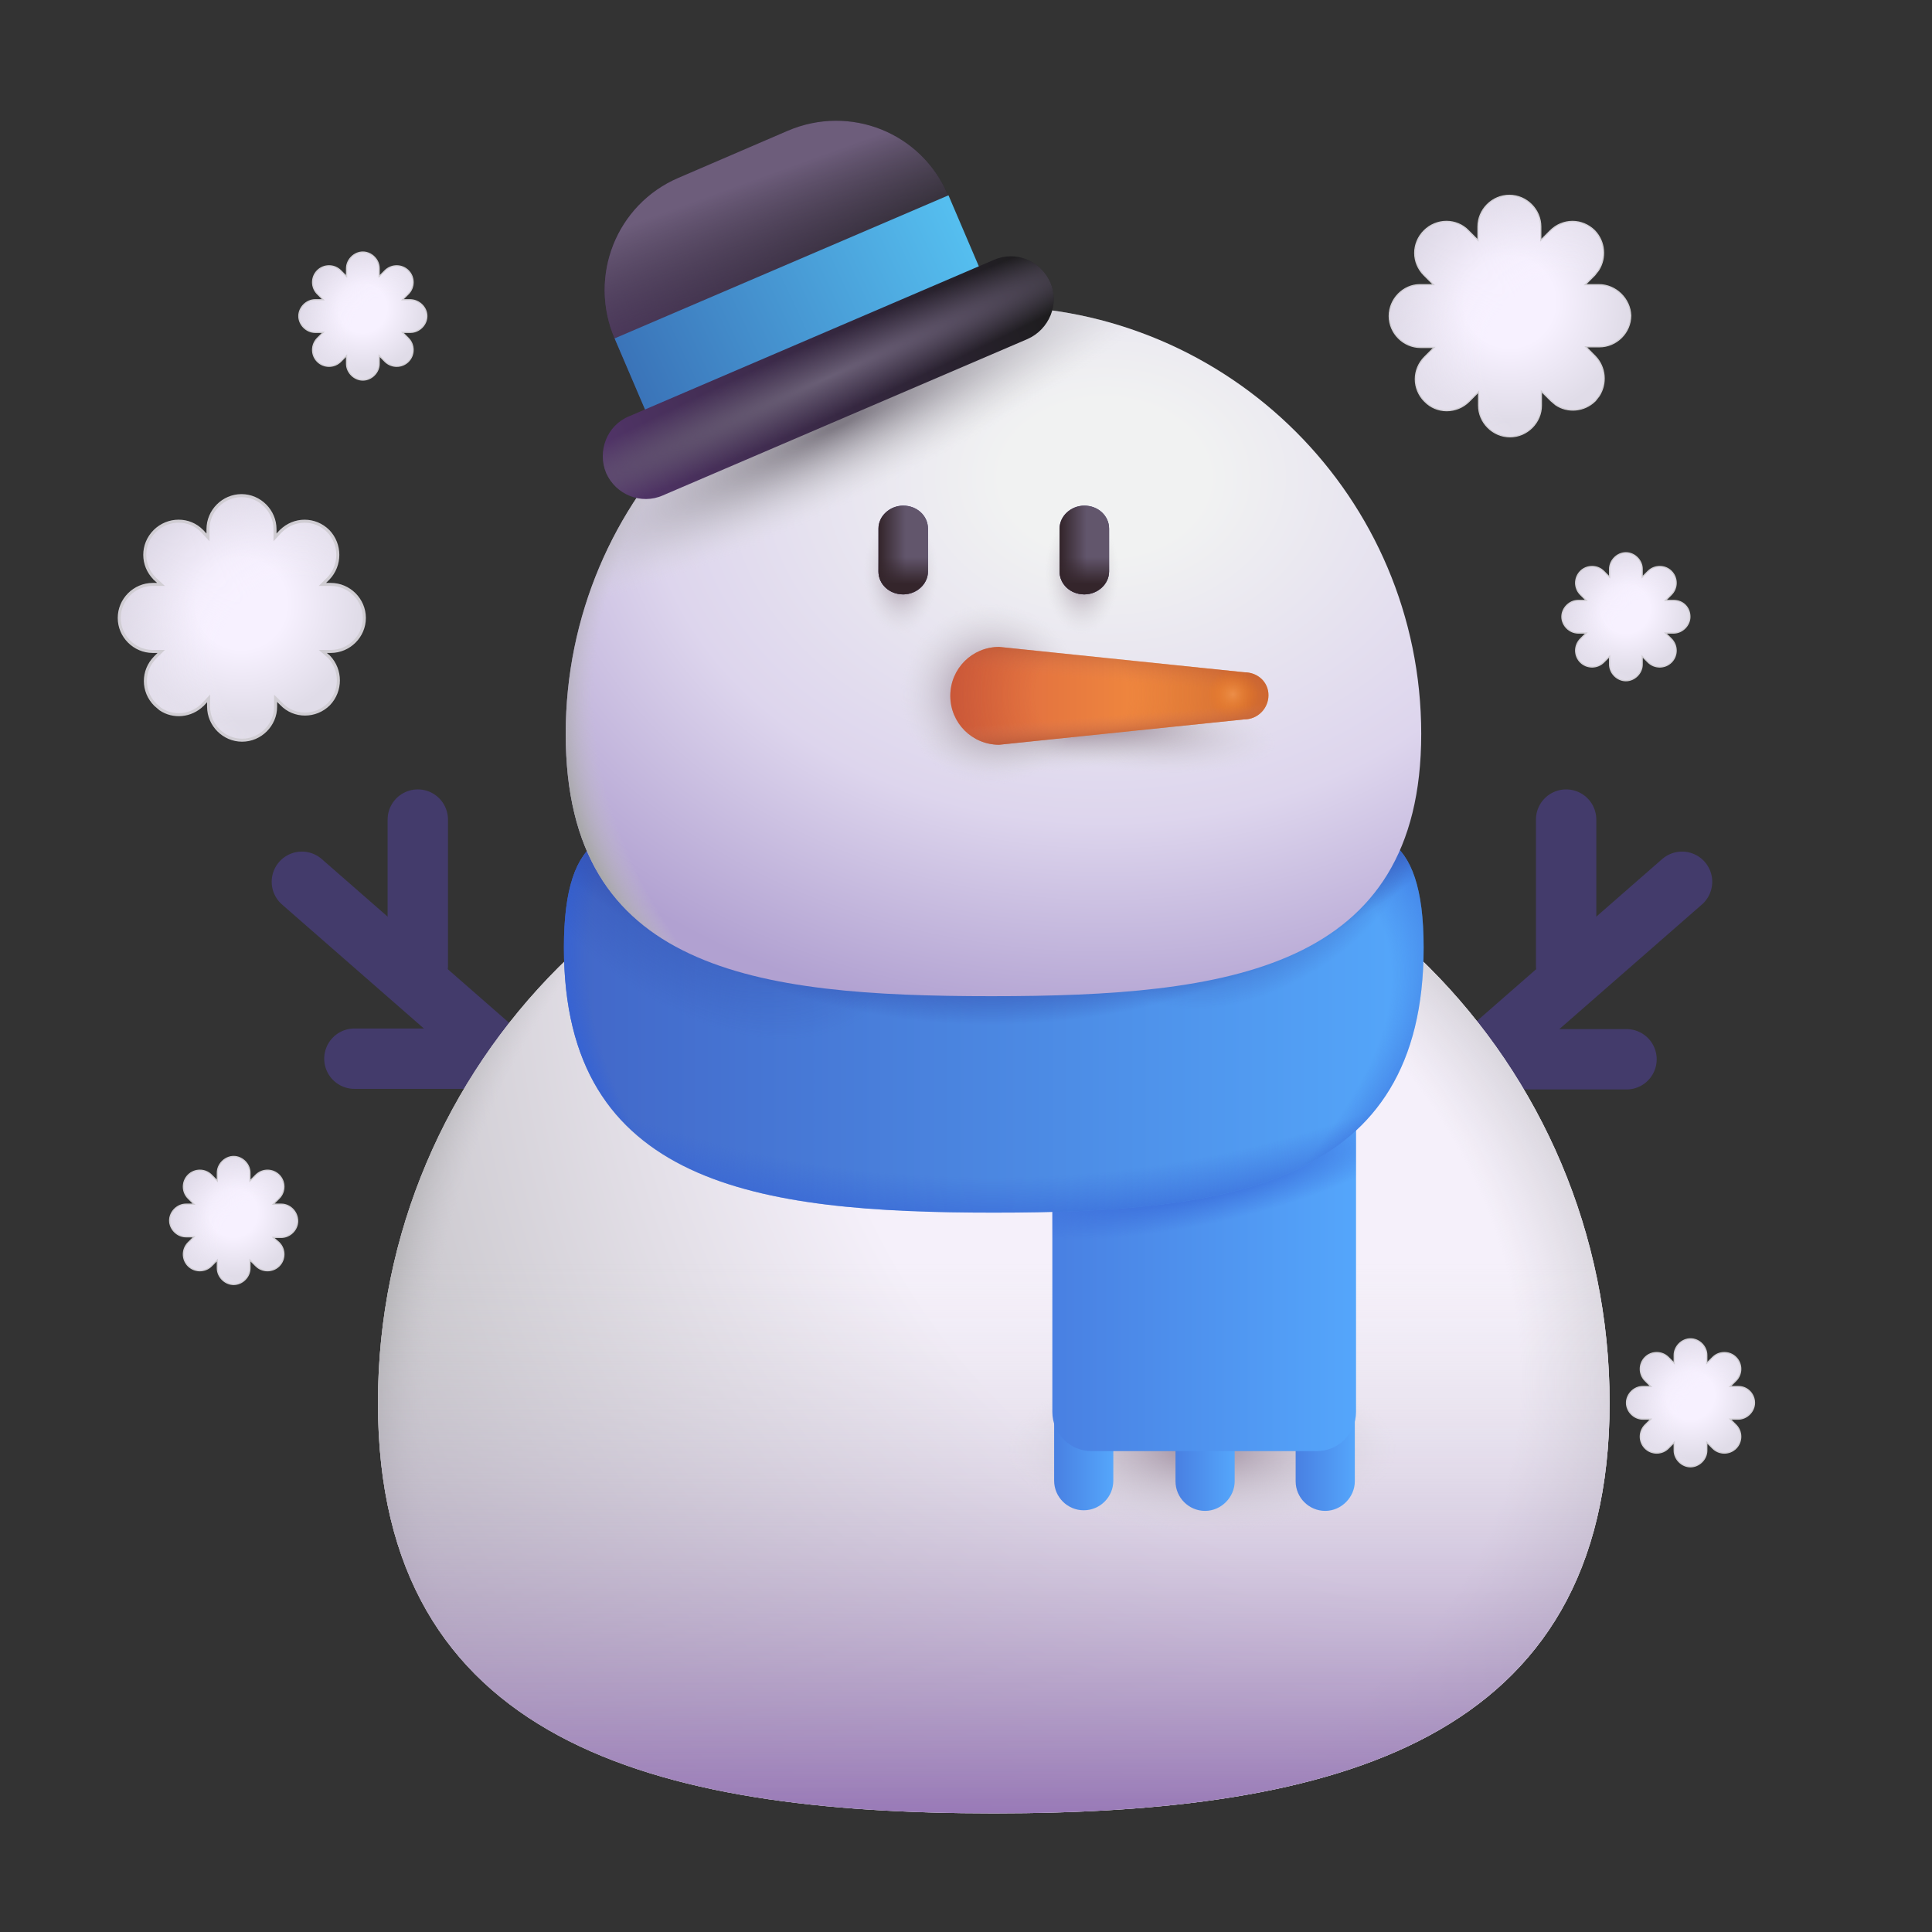 <svg xmlns="http://www.w3.org/2000/svg" width="32" height="32" viewBox="0 0 32 32" fill="none">
<rect x="0" y="0" width="32" height="32" fill="#333333" stroke="none"/>
<path d="M25 3.235C25.285 3.235 25.52 3.471 25.52 3.755V3.979L25.537 3.962L25.677 3.822C25.883 3.616 26.207 3.616 26.413 3.822C26.585 4.002 26.606 4.273 26.477 4.476L26.413 4.558L26.273 4.698L26.256 4.715H26.48C26.765 4.715 27 4.95 27.01 5.225C27.01 5.509 26.775 5.744 26.49 5.744H26.266L26.423 5.902C26.595 6.082 26.616 6.353 26.487 6.556L26.423 6.638C26.242 6.818 25.965 6.84 25.767 6.705L25.688 6.638L25.53 6.481V6.715C25.53 6.999 25.294 7.235 25.01 7.235C24.726 7.234 24.49 6.999 24.49 6.715V6.49L24.333 6.648C24.127 6.854 23.794 6.853 23.598 6.648H23.597C23.391 6.442 23.391 6.118 23.597 5.912L23.754 5.755H23.53C23.246 5.755 23.01 5.519 23.01 5.235C23.01 4.95 23.245 4.715 23.52 4.715H23.744L23.727 4.698L23.587 4.558C23.381 4.352 23.381 4.028 23.587 3.822C23.793 3.615 24.127 3.616 24.323 3.822L24.463 3.962L24.48 3.979V3.755C24.48 3.471 24.715 3.235 25 3.235Z" fill="url(#paint0_radial_18_15559)"/>
<path d="M25 3.235C25.285 3.235 25.52 3.471 25.52 3.755V3.979L25.537 3.962L25.677 3.822C25.883 3.616 26.207 3.616 26.413 3.822C26.585 4.002 26.606 4.273 26.477 4.476L26.413 4.558L26.273 4.698L26.256 4.715H26.48C26.765 4.715 27 4.95 27.01 5.225C27.01 5.509 26.775 5.744 26.49 5.744H26.266L26.423 5.902C26.595 6.082 26.616 6.353 26.487 6.556L26.423 6.638C26.242 6.818 25.965 6.84 25.767 6.705L25.688 6.638L25.53 6.481V6.715C25.53 6.999 25.294 7.235 25.01 7.235C24.726 7.234 24.49 6.999 24.49 6.715V6.49L24.333 6.648C24.127 6.854 23.794 6.853 23.598 6.648H23.597C23.391 6.442 23.391 6.118 23.597 5.912L23.754 5.755H23.53C23.246 5.755 23.01 5.519 23.01 5.235C23.01 4.95 23.245 4.715 23.52 4.715H23.744L23.727 4.698L23.587 4.558C23.381 4.352 23.381 4.028 23.587 3.822C23.793 3.615 24.127 3.616 24.323 3.822L24.463 3.962L24.48 3.979V3.755C24.48 3.471 24.715 3.235 25 3.235Z" fill="url(#paint1_radial_18_15559)"/>
<path d="M25 3.235C25.285 3.235 25.52 3.471 25.52 3.755V3.979L25.537 3.962L25.677 3.822C25.883 3.616 26.207 3.616 26.413 3.822C26.585 4.002 26.606 4.273 26.477 4.476L26.413 4.558L26.273 4.698L26.256 4.715H26.48C26.765 4.715 27 4.95 27.01 5.225C27.01 5.509 26.775 5.744 26.49 5.744H26.266L26.423 5.902C26.595 6.082 26.616 6.353 26.487 6.556L26.423 6.638C26.242 6.818 25.965 6.84 25.767 6.705L25.688 6.638L25.53 6.481V6.715C25.53 6.999 25.294 7.235 25.01 7.235C24.726 7.234 24.49 6.999 24.49 6.715V6.49L24.333 6.648C24.127 6.854 23.794 6.853 23.598 6.648H23.597C23.391 6.442 23.391 6.118 23.597 5.912L23.754 5.755H23.53C23.246 5.755 23.01 5.519 23.01 5.235C23.01 4.95 23.245 4.715 23.52 4.715H23.744L23.727 4.698L23.587 4.558C23.381 4.352 23.381 4.028 23.587 3.822C23.793 3.615 24.127 3.616 24.323 3.822L24.463 3.962L24.48 3.979V3.755C24.48 3.471 24.715 3.235 25 3.235Z" fill="url(#paint2_radial_18_15559)"/>
<path d="M25 3.235C25.285 3.235 25.52 3.471 25.52 3.755V3.979L25.537 3.962L25.677 3.822C25.883 3.616 26.207 3.616 26.413 3.822C26.585 4.002 26.606 4.273 26.477 4.476L26.413 4.558L26.273 4.698L26.256 4.715H26.48C26.765 4.715 27 4.95 27.01 5.225C27.01 5.509 26.775 5.744 26.49 5.744H26.266L26.423 5.902C26.595 6.082 26.616 6.353 26.487 6.556L26.423 6.638C26.242 6.818 25.965 6.84 25.767 6.705L25.688 6.638L25.53 6.481V6.715C25.53 6.999 25.294 7.235 25.01 7.235C24.726 7.234 24.49 6.999 24.49 6.715V6.49L24.333 6.648C24.127 6.854 23.794 6.853 23.598 6.648H23.597C23.391 6.442 23.391 6.118 23.597 5.912L23.754 5.755H23.53C23.246 5.755 23.01 5.519 23.01 5.235C23.01 4.95 23.245 4.715 23.52 4.715H23.744L23.727 4.698L23.587 4.558C23.381 4.352 23.381 4.028 23.587 3.822C23.793 3.615 24.127 3.616 24.323 3.822L24.463 3.962L24.48 3.979V3.755C24.48 3.471 24.715 3.235 25 3.235Z" stroke="#D0CDD3" stroke-width="0.02"/>
<path d="M4 8.209C4.304 8.209 4.555 8.461 4.555 8.765V8.901L4.651 8.797H4.652C4.872 8.578 5.218 8.578 5.438 8.797H5.438C5.648 9.017 5.648 9.363 5.438 9.583H5.438L5.34 9.68H5.48C5.784 9.68 6.035 9.931 6.035 10.235C6.035 10.539 5.784 10.789 5.48 10.79H5.347L5.446 10.876L5.448 10.877C5.657 11.097 5.657 11.442 5.448 11.662L5.447 11.663C5.228 11.882 4.872 11.882 4.662 11.662L4.565 11.566V11.705C4.565 12.008 4.314 12.26 4.01 12.26C3.706 12.26 3.455 12.008 3.455 11.705V11.568L3.358 11.672H3.357C3.165 11.864 2.869 11.889 2.657 11.745L2.572 11.672C2.353 11.453 2.353 11.107 2.572 10.887L2.67 10.79H2.53C2.226 10.79 1.975 10.539 1.975 10.235C1.975 9.931 2.226 9.68 2.53 9.68H2.667L2.562 9.584V9.583C2.343 9.363 2.343 9.017 2.562 8.797C2.782 8.578 3.138 8.577 3.348 8.797H3.349L3.445 8.901V8.765C3.445 8.461 3.696 8.209 4 8.209Z" fill="url(#paint3_radial_18_15559)"/>
<path d="M4 8.209C4.304 8.209 4.555 8.461 4.555 8.765V8.901L4.651 8.797H4.652C4.872 8.578 5.218 8.578 5.438 8.797H5.438C5.648 9.017 5.648 9.363 5.438 9.583H5.438L5.34 9.68H5.48C5.784 9.68 6.035 9.931 6.035 10.235C6.035 10.539 5.784 10.789 5.48 10.79H5.347L5.446 10.876L5.448 10.877C5.657 11.097 5.657 11.442 5.448 11.662L5.447 11.663C5.228 11.882 4.872 11.882 4.662 11.662L4.565 11.566V11.705C4.565 12.008 4.314 12.26 4.01 12.26C3.706 12.26 3.455 12.008 3.455 11.705V11.568L3.358 11.672H3.357C3.165 11.864 2.869 11.889 2.657 11.745L2.572 11.672C2.353 11.453 2.353 11.107 2.572 10.887L2.67 10.79H2.53C2.226 10.79 1.975 10.539 1.975 10.235C1.975 9.931 2.226 9.68 2.53 9.68H2.667L2.562 9.584V9.583C2.343 9.363 2.343 9.017 2.562 8.797C2.782 8.578 3.138 8.577 3.348 8.797H3.349L3.445 8.901V8.765C3.445 8.461 3.696 8.209 4 8.209Z" fill="url(#paint4_radial_18_15559)"/>
<path d="M4 8.209C4.304 8.209 4.555 8.461 4.555 8.765V8.901L4.651 8.797H4.652C4.872 8.578 5.218 8.578 5.438 8.797H5.438C5.648 9.017 5.648 9.363 5.438 9.583H5.438L5.34 9.68H5.48C5.784 9.68 6.035 9.931 6.035 10.235C6.035 10.539 5.784 10.789 5.48 10.79H5.347L5.446 10.876L5.448 10.877C5.657 11.097 5.657 11.442 5.448 11.662L5.447 11.663C5.228 11.882 4.872 11.882 4.662 11.662L4.565 11.566V11.705C4.565 12.008 4.314 12.26 4.01 12.26C3.706 12.26 3.455 12.008 3.455 11.705V11.568L3.358 11.672H3.357C3.165 11.864 2.869 11.889 2.657 11.745L2.572 11.672C2.353 11.453 2.353 11.107 2.572 10.887L2.67 10.79H2.53C2.226 10.79 1.975 10.539 1.975 10.235C1.975 9.931 2.226 9.68 2.53 9.68H2.667L2.562 9.584V9.583C2.343 9.363 2.343 9.017 2.562 8.797C2.782 8.578 3.138 8.577 3.348 8.797H3.349L3.445 8.901V8.765C3.445 8.461 3.696 8.209 4 8.209Z" stroke="#D0CDD3" stroke-width="0.05"/>
<path d="M26.93 9.155C27.075 9.155 27.2 9.281 27.2 9.425V9.559L27.217 9.542L27.297 9.462C27.404 9.356 27.577 9.356 27.683 9.462C27.789 9.569 27.789 9.742 27.683 9.848L27.603 9.928L27.585 9.945H27.72C27.875 9.945 27.99 10.061 27.99 10.215C27.99 10.36 27.864 10.485 27.72 10.485H27.585L27.683 10.582C27.789 10.689 27.789 10.862 27.683 10.968C27.577 11.074 27.404 11.074 27.297 10.968L27.2 10.871V11.005C27.2 11.15 27.074 11.275 26.93 11.275C26.786 11.275 26.66 11.15 26.66 11.005V10.871L26.643 10.888L26.563 10.968C26.457 11.074 26.283 11.074 26.177 10.968C26.071 10.862 26.071 10.689 26.177 10.582L26.257 10.502L26.274 10.485H26.14C25.996 10.485 25.87 10.36 25.87 10.215C25.87 10.071 25.996 9.945 26.14 9.945H26.274L26.177 9.848C26.071 9.742 26.071 9.569 26.177 9.462C26.283 9.356 26.457 9.356 26.563 9.462L26.66 9.559V9.425C26.66 9.281 26.786 9.155 26.93 9.155Z" fill="url(#paint5_radial_18_15559)"/>
<path d="M26.93 9.155C27.075 9.155 27.2 9.281 27.2 9.425V9.559L27.217 9.542L27.297 9.462C27.404 9.356 27.577 9.356 27.683 9.462C27.789 9.569 27.789 9.742 27.683 9.848L27.603 9.928L27.585 9.945H27.72C27.875 9.945 27.99 10.061 27.99 10.215C27.99 10.36 27.864 10.485 27.72 10.485H27.585L27.683 10.582C27.789 10.689 27.789 10.862 27.683 10.968C27.577 11.074 27.404 11.074 27.297 10.968L27.2 10.871V11.005C27.2 11.15 27.074 11.275 26.93 11.275C26.786 11.275 26.66 11.15 26.66 11.005V10.871L26.643 10.888L26.563 10.968C26.457 11.074 26.283 11.074 26.177 10.968C26.071 10.862 26.071 10.689 26.177 10.582L26.257 10.502L26.274 10.485H26.14C25.996 10.485 25.87 10.36 25.87 10.215C25.87 10.071 25.996 9.945 26.14 9.945H26.274L26.177 9.848C26.071 9.742 26.071 9.569 26.177 9.462C26.283 9.356 26.457 9.356 26.563 9.462L26.66 9.559V9.425C26.66 9.281 26.786 9.155 26.93 9.155Z" fill="url(#paint6_radial_18_15559)"/>
<path d="M26.93 9.155C27.075 9.155 27.2 9.281 27.2 9.425V9.559L27.217 9.542L27.297 9.462C27.404 9.356 27.577 9.356 27.683 9.462C27.789 9.569 27.789 9.742 27.683 9.848L27.603 9.928L27.585 9.945H27.72C27.875 9.945 27.99 10.061 27.99 10.215C27.99 10.36 27.864 10.485 27.72 10.485H27.585L27.683 10.582C27.789 10.689 27.789 10.862 27.683 10.968C27.577 11.074 27.404 11.074 27.297 10.968L27.2 10.871V11.005C27.2 11.15 27.074 11.275 26.93 11.275C26.786 11.275 26.66 11.15 26.66 11.005V10.871L26.643 10.888L26.563 10.968C26.457 11.074 26.283 11.074 26.177 10.968C26.071 10.862 26.071 10.689 26.177 10.582L26.257 10.502L26.274 10.485H26.14C25.996 10.485 25.87 10.36 25.87 10.215C25.87 10.071 25.996 9.945 26.14 9.945H26.274L26.177 9.848C26.071 9.742 26.071 9.569 26.177 9.462C26.283 9.356 26.457 9.356 26.563 9.462L26.66 9.559V9.425C26.66 9.281 26.786 9.155 26.93 9.155Z" fill="url(#paint7_radial_18_15559)"/>
<path d="M26.93 9.155C27.075 9.155 27.2 9.281 27.2 9.425V9.559L27.217 9.542L27.297 9.462C27.404 9.356 27.577 9.356 27.683 9.462C27.789 9.569 27.789 9.742 27.683 9.848L27.603 9.928L27.585 9.945H27.72C27.875 9.945 27.99 10.061 27.99 10.215C27.99 10.36 27.864 10.485 27.72 10.485H27.585L27.683 10.582C27.789 10.689 27.789 10.862 27.683 10.968C27.577 11.074 27.404 11.074 27.297 10.968L27.2 10.871V11.005C27.2 11.15 27.074 11.275 26.93 11.275C26.786 11.275 26.66 11.15 26.66 11.005V10.871L26.643 10.888L26.563 10.968C26.457 11.074 26.283 11.074 26.177 10.968C26.071 10.862 26.071 10.689 26.177 10.582L26.257 10.502L26.274 10.485H26.14C25.996 10.485 25.87 10.36 25.87 10.215C25.87 10.071 25.996 9.945 26.14 9.945H26.274L26.177 9.848C26.071 9.742 26.071 9.569 26.177 9.462C26.283 9.356 26.457 9.356 26.563 9.462L26.66 9.559V9.425C26.66 9.281 26.786 9.155 26.93 9.155Z" stroke="#D0CDD3" stroke-width="0.02"/>
<path d="M6.01 4.175C6.155 4.175 6.28 4.301 6.28 4.445V4.579L6.297 4.562L6.377 4.482C6.484 4.376 6.657 4.376 6.763 4.482C6.869 4.588 6.869 4.762 6.763 4.868L6.683 4.948L6.666 4.965H6.79C6.944 4.965 7.07 5.091 7.07 5.235C7.07 5.379 6.945 5.504 6.8 5.505H6.666L6.763 5.602C6.869 5.708 6.869 5.882 6.763 5.988C6.657 6.094 6.484 6.094 6.377 5.988L6.28 5.89V6.025C6.28 6.169 6.154 6.295 6.01 6.295C5.866 6.295 5.74 6.169 5.74 6.025V5.89L5.723 5.908L5.643 5.988C5.537 6.094 5.363 6.094 5.257 5.988C5.151 5.882 5.151 5.708 5.257 5.602L5.337 5.522L5.354 5.505H5.22C5.076 5.505 4.95 5.379 4.95 5.235C4.95 5.091 5.076 4.965 5.22 4.965H5.354L5.257 4.868C5.151 4.762 5.151 4.588 5.257 4.482C5.363 4.376 5.537 4.376 5.643 4.482L5.74 4.579V4.445C5.74 4.301 5.866 4.175 6.01 4.175Z" fill="url(#paint8_radial_18_15559)"/>
<path d="M6.01 4.175C6.155 4.175 6.28 4.301 6.28 4.445V4.579L6.297 4.562L6.377 4.482C6.484 4.376 6.657 4.376 6.763 4.482C6.869 4.588 6.869 4.762 6.763 4.868L6.683 4.948L6.666 4.965H6.79C6.944 4.965 7.07 5.091 7.07 5.235C7.07 5.379 6.945 5.504 6.8 5.505H6.666L6.763 5.602C6.869 5.708 6.869 5.882 6.763 5.988C6.657 6.094 6.484 6.094 6.377 5.988L6.28 5.89V6.025C6.28 6.169 6.154 6.295 6.01 6.295C5.866 6.295 5.74 6.169 5.74 6.025V5.89L5.723 5.908L5.643 5.988C5.537 6.094 5.363 6.094 5.257 5.988C5.151 5.882 5.151 5.708 5.257 5.602L5.337 5.522L5.354 5.505H5.22C5.076 5.505 4.95 5.379 4.95 5.235C4.95 5.091 5.076 4.965 5.22 4.965H5.354L5.257 4.868C5.151 4.762 5.151 4.588 5.257 4.482C5.363 4.376 5.537 4.376 5.643 4.482L5.74 4.579V4.445C5.74 4.301 5.866 4.175 6.01 4.175Z" fill="url(#paint9_radial_18_15559)"/>
<path d="M6.01 4.175C6.155 4.175 6.28 4.301 6.28 4.445V4.579L6.297 4.562L6.377 4.482C6.484 4.376 6.657 4.376 6.763 4.482C6.869 4.588 6.869 4.762 6.763 4.868L6.683 4.948L6.666 4.965H6.79C6.944 4.965 7.07 5.091 7.07 5.235C7.07 5.379 6.945 5.504 6.8 5.505H6.666L6.763 5.602C6.869 5.708 6.869 5.882 6.763 5.988C6.657 6.094 6.484 6.094 6.377 5.988L6.28 5.89V6.025C6.28 6.169 6.154 6.295 6.01 6.295C5.866 6.295 5.74 6.169 5.74 6.025V5.89L5.723 5.908L5.643 5.988C5.537 6.094 5.363 6.094 5.257 5.988C5.151 5.882 5.151 5.708 5.257 5.602L5.337 5.522L5.354 5.505H5.22C5.076 5.505 4.95 5.379 4.95 5.235C4.95 5.091 5.076 4.965 5.22 4.965H5.354L5.257 4.868C5.151 4.762 5.151 4.588 5.257 4.482C5.363 4.376 5.537 4.376 5.643 4.482L5.74 4.579V4.445C5.74 4.301 5.866 4.175 6.01 4.175Z" fill="url(#paint10_radial_18_15559)"/>
<path d="M6.01 4.175C6.155 4.175 6.28 4.301 6.28 4.445V4.579L6.297 4.562L6.377 4.482C6.484 4.376 6.657 4.376 6.763 4.482C6.869 4.588 6.869 4.762 6.763 4.868L6.683 4.948L6.666 4.965H6.79C6.944 4.965 7.07 5.091 7.07 5.235C7.07 5.379 6.945 5.504 6.8 5.505H6.666L6.763 5.602C6.869 5.708 6.869 5.882 6.763 5.988C6.657 6.094 6.484 6.094 6.377 5.988L6.28 5.89V6.025C6.28 6.169 6.154 6.295 6.01 6.295C5.866 6.295 5.74 6.169 5.74 6.025V5.89L5.723 5.908L5.643 5.988C5.537 6.094 5.363 6.094 5.257 5.988C5.151 5.882 5.151 5.708 5.257 5.602L5.337 5.522L5.354 5.505H5.22C5.076 5.505 4.95 5.379 4.95 5.235C4.95 5.091 5.076 4.965 5.22 4.965H5.354L5.257 4.868C5.151 4.762 5.151 4.588 5.257 4.482C5.363 4.376 5.537 4.376 5.643 4.482L5.74 4.579V4.445C5.74 4.301 5.866 4.175 6.01 4.175Z" stroke="#D0CDD3" stroke-width="0.02"/>
<path d="M3.87 19.155C4.015 19.155 4.14 19.281 4.14 19.425V19.559L4.157 19.543L4.238 19.462C4.344 19.356 4.517 19.356 4.623 19.462C4.729 19.569 4.729 19.742 4.623 19.848L4.543 19.928L4.526 19.945H4.66C4.804 19.945 4.93 20.07 4.93 20.225C4.93 20.369 4.805 20.494 4.66 20.495H4.524L4.543 20.512L4.623 20.582C4.729 20.689 4.729 20.862 4.623 20.968C4.517 21.074 4.344 21.074 4.238 20.968L4.14 20.871V21.005C4.14 21.15 4.015 21.275 3.87 21.275C3.726 21.275 3.6 21.15 3.6 21.005V20.871L3.583 20.888L3.503 20.968C3.397 21.074 3.224 21.074 3.117 20.968C3.011 20.862 3.011 20.689 3.117 20.582L3.198 20.502L3.214 20.485H3.08C2.936 20.485 2.81 20.36 2.81 20.215C2.81 20.071 2.936 19.945 3.08 19.945H3.214L3.117 19.848C3.011 19.742 3.011 19.569 3.117 19.462C3.224 19.356 3.397 19.356 3.503 19.462L3.6 19.559V19.425C3.6 19.281 3.726 19.155 3.87 19.155Z" fill="url(#paint11_radial_18_15559)"/>
<path d="M3.87 19.155C4.015 19.155 4.14 19.281 4.14 19.425V19.559L4.157 19.543L4.238 19.462C4.344 19.356 4.517 19.356 4.623 19.462C4.729 19.569 4.729 19.742 4.623 19.848L4.543 19.928L4.526 19.945H4.66C4.804 19.945 4.93 20.07 4.93 20.225C4.93 20.369 4.805 20.494 4.66 20.495H4.524L4.543 20.512L4.623 20.582C4.729 20.689 4.729 20.862 4.623 20.968C4.517 21.074 4.344 21.074 4.238 20.968L4.14 20.871V21.005C4.14 21.15 4.015 21.275 3.87 21.275C3.726 21.275 3.6 21.15 3.6 21.005V20.871L3.583 20.888L3.503 20.968C3.397 21.074 3.224 21.074 3.117 20.968C3.011 20.862 3.011 20.689 3.117 20.582L3.198 20.502L3.214 20.485H3.08C2.936 20.485 2.81 20.36 2.81 20.215C2.81 20.071 2.936 19.945 3.08 19.945H3.214L3.117 19.848C3.011 19.742 3.011 19.569 3.117 19.462C3.224 19.356 3.397 19.356 3.503 19.462L3.6 19.559V19.425C3.6 19.281 3.726 19.155 3.87 19.155Z" fill="url(#paint12_radial_18_15559)"/>
<path d="M3.87 19.155C4.015 19.155 4.14 19.281 4.14 19.425V19.559L4.157 19.543L4.238 19.462C4.344 19.356 4.517 19.356 4.623 19.462C4.729 19.569 4.729 19.742 4.623 19.848L4.543 19.928L4.526 19.945H4.66C4.804 19.945 4.93 20.07 4.93 20.225C4.93 20.369 4.805 20.494 4.66 20.495H4.524L4.543 20.512L4.623 20.582C4.729 20.689 4.729 20.862 4.623 20.968C4.517 21.074 4.344 21.074 4.238 20.968L4.14 20.871V21.005C4.14 21.15 4.015 21.275 3.87 21.275C3.726 21.275 3.6 21.15 3.6 21.005V20.871L3.583 20.888L3.503 20.968C3.397 21.074 3.224 21.074 3.117 20.968C3.011 20.862 3.011 20.689 3.117 20.582L3.198 20.502L3.214 20.485H3.08C2.936 20.485 2.81 20.36 2.81 20.215C2.81 20.071 2.936 19.945 3.08 19.945H3.214L3.117 19.848C3.011 19.742 3.011 19.569 3.117 19.462C3.224 19.356 3.397 19.356 3.503 19.462L3.6 19.559V19.425C3.6 19.281 3.726 19.155 3.87 19.155Z" fill="url(#paint13_radial_18_15559)"/>
<path d="M3.87 19.155C4.015 19.155 4.14 19.281 4.14 19.425V19.559L4.157 19.543L4.238 19.462C4.344 19.356 4.517 19.356 4.623 19.462C4.729 19.569 4.729 19.742 4.623 19.848L4.543 19.928L4.526 19.945H4.66C4.804 19.945 4.93 20.07 4.93 20.225C4.93 20.369 4.805 20.494 4.66 20.495H4.524L4.543 20.512L4.623 20.582C4.729 20.689 4.729 20.862 4.623 20.968C4.517 21.074 4.344 21.074 4.238 20.968L4.14 20.871V21.005C4.14 21.15 4.015 21.275 3.87 21.275C3.726 21.275 3.6 21.15 3.6 21.005V20.871L3.583 20.888L3.503 20.968C3.397 21.074 3.224 21.074 3.117 20.968C3.011 20.862 3.011 20.689 3.117 20.582L3.198 20.502L3.214 20.485H3.08C2.936 20.485 2.81 20.36 2.81 20.215C2.81 20.071 2.936 19.945 3.08 19.945H3.214L3.117 19.848C3.011 19.742 3.011 19.569 3.117 19.462C3.224 19.356 3.397 19.356 3.503 19.462L3.6 19.559V19.425C3.6 19.281 3.726 19.155 3.87 19.155Z" stroke="#D0CDD3" stroke-width="0.02"/>
<path d="M28 22.175C28.145 22.175 28.27 22.301 28.27 22.445V22.579L28.288 22.562L28.368 22.482C28.474 22.376 28.647 22.376 28.753 22.482C28.859 22.588 28.859 22.762 28.753 22.868L28.673 22.948L28.656 22.965H28.791C28.945 22.965 29.06 23.09 29.06 23.235C29.06 23.379 28.935 23.504 28.791 23.505H28.656L28.753 23.602C28.859 23.708 28.859 23.882 28.753 23.988C28.647 24.094 28.474 24.094 28.368 23.988L28.27 23.89V24.025C28.27 24.169 28.145 24.294 28 24.295C27.856 24.295 27.73 24.169 27.73 24.025V23.89L27.713 23.908L27.633 23.988C27.527 24.094 27.354 24.094 27.248 23.988C27.142 23.882 27.142 23.708 27.248 23.602L27.328 23.522L27.344 23.505H27.21C27.066 23.505 26.94 23.38 26.94 23.235C26.94 23.091 27.066 22.965 27.21 22.965H27.344L27.248 22.868C27.142 22.762 27.142 22.588 27.248 22.482C27.354 22.376 27.527 22.376 27.633 22.482L27.73 22.579V22.445C27.73 22.301 27.856 22.175 28 22.175Z" fill="url(#paint14_radial_18_15559)"/>
<path d="M28 22.175C28.145 22.175 28.27 22.301 28.27 22.445V22.579L28.288 22.562L28.368 22.482C28.474 22.376 28.647 22.376 28.753 22.482C28.859 22.588 28.859 22.762 28.753 22.868L28.673 22.948L28.656 22.965H28.791C28.945 22.965 29.06 23.09 29.06 23.235C29.06 23.379 28.935 23.504 28.791 23.505H28.656L28.753 23.602C28.859 23.708 28.859 23.882 28.753 23.988C28.647 24.094 28.474 24.094 28.368 23.988L28.27 23.89V24.025C28.27 24.169 28.145 24.294 28 24.295C27.856 24.295 27.73 24.169 27.73 24.025V23.89L27.713 23.908L27.633 23.988C27.527 24.094 27.354 24.094 27.248 23.988C27.142 23.882 27.142 23.708 27.248 23.602L27.328 23.522L27.344 23.505H27.21C27.066 23.505 26.94 23.38 26.94 23.235C26.94 23.091 27.066 22.965 27.21 22.965H27.344L27.248 22.868C27.142 22.762 27.142 22.588 27.248 22.482C27.354 22.376 27.527 22.376 27.633 22.482L27.73 22.579V22.445C27.73 22.301 27.856 22.175 28 22.175Z" fill="url(#paint15_radial_18_15559)"/>
<path d="M28 22.175C28.145 22.175 28.27 22.301 28.27 22.445V22.579L28.288 22.562L28.368 22.482C28.474 22.376 28.647 22.376 28.753 22.482C28.859 22.588 28.859 22.762 28.753 22.868L28.673 22.948L28.656 22.965H28.791C28.945 22.965 29.06 23.09 29.06 23.235C29.06 23.379 28.935 23.504 28.791 23.505H28.656L28.753 23.602C28.859 23.708 28.859 23.882 28.753 23.988C28.647 24.094 28.474 24.094 28.368 23.988L28.27 23.89V24.025C28.27 24.169 28.145 24.294 28 24.295C27.856 24.295 27.73 24.169 27.73 24.025V23.89L27.713 23.908L27.633 23.988C27.527 24.094 27.354 24.094 27.248 23.988C27.142 23.882 27.142 23.708 27.248 23.602L27.328 23.522L27.344 23.505H27.21C27.066 23.505 26.94 23.38 26.94 23.235C26.94 23.091 27.066 22.965 27.21 22.965H27.344L27.248 22.868C27.142 22.762 27.142 22.588 27.248 22.482C27.354 22.376 27.527 22.376 27.633 22.482L27.73 22.579V22.445C27.73 22.301 27.856 22.175 28 22.175Z" fill="url(#paint16_radial_18_15559)"/>
<path d="M28 22.175C28.145 22.175 28.27 22.301 28.27 22.445V22.579L28.288 22.562L28.368 22.482C28.474 22.376 28.647 22.376 28.753 22.482C28.859 22.588 28.859 22.762 28.753 22.868L28.673 22.948L28.656 22.965H28.791C28.945 22.965 29.06 23.09 29.06 23.235C29.06 23.379 28.935 23.504 28.791 23.505H28.656L28.753 23.602C28.859 23.708 28.859 23.882 28.753 23.988C28.647 24.094 28.474 24.094 28.368 23.988L28.27 23.89V24.025C28.27 24.169 28.145 24.294 28 24.295C27.856 24.295 27.73 24.169 27.73 24.025V23.89L27.713 23.908L27.633 23.988C27.527 24.094 27.354 24.094 27.248 23.988C27.142 23.882 27.142 23.708 27.248 23.602L27.328 23.522L27.344 23.505H27.21C27.066 23.505 26.94 23.38 26.94 23.235C26.94 23.091 27.066 22.965 27.21 22.965H27.344L27.248 22.868C27.142 22.762 27.142 22.588 27.248 22.482C27.354 22.376 27.527 22.376 27.633 22.482L27.73 22.579V22.445C27.73 22.301 27.856 22.175 28 22.175Z" stroke="#D0CDD3" stroke-width="0.02"/>
<path d="M6.92 15.995V13.575" stroke="#433B6B" stroke-miterlimit="10" stroke-linecap="round" stroke-linejoin="round"/>
<path d="M5 14.605L10.16 19.115" stroke="#433B6B" stroke-miterlimit="10" stroke-linecap="round" stroke-linejoin="round"/>
<path d="M25.94 15.995V13.575" stroke="#433B6B" stroke-miterlimit="10" stroke-linecap="round" stroke-linejoin="round"/>
<path d="M27.86 14.605L22.7 19.115" stroke="#433B6B" stroke-miterlimit="10" stroke-linecap="round" stroke-linejoin="round"/>
<path d="M24.7 17.545H26.94" stroke="#433B6B" stroke-miterlimit="10" stroke-linecap="round" stroke-linejoin="round"/>
<path d="M5.87 17.535H8.11" stroke="#433B6B" stroke-miterlimit="10" stroke-linecap="round" stroke-linejoin="round"/>
<path d="M26.66 23.235C26.66 28.865 22.09 30.035 16.46 30.035C10.83 30.035 6.26 28.865 6.26 23.235C6.26 17.605 10.83 13.035 16.46 13.035C22.09 13.035 26.66 17.605 26.66 23.235Z" fill="url(#paint17_radial_18_15559)"/>
<path d="M26.66 23.235C26.66 28.865 22.09 30.035 16.46 30.035C10.83 30.035 6.26 28.865 6.26 23.235C6.26 17.605 10.83 13.035 16.46 13.035C22.09 13.035 26.66 17.605 26.66 23.235Z" fill="url(#paint18_radial_18_15559)"/>
<path d="M26.66 23.235C26.66 28.865 22.09 30.035 16.46 30.035C10.83 30.035 6.26 28.865 6.26 23.235C6.26 17.605 10.83 13.035 16.46 13.035C22.09 13.035 26.66 17.605 26.66 23.235Z" fill="url(#paint19_radial_18_15559)"/>
<path d="M26.66 23.235C26.66 28.865 22.09 30.035 16.46 30.035C10.83 30.035 6.26 28.865 6.26 23.235C6.26 17.605 10.83 13.035 16.46 13.035C22.09 13.035 26.66 17.605 26.66 23.235Z" fill="url(#paint20_radial_18_15559)"/>
<path d="M26.66 23.235C26.66 28.865 22.09 30.035 16.46 30.035C10.83 30.035 6.26 28.865 6.26 23.235C6.26 17.605 10.83 13.035 16.46 13.035C22.09 13.035 26.66 17.605 26.66 23.235Z" fill="url(#paint21_linear_18_15559)"/>
<path d="M26.66 23.235C26.66 28.865 22.09 30.035 16.46 30.035C10.83 30.035 6.26 28.865 6.26 23.235C6.26 17.605 10.83 13.035 16.46 13.035C22.09 13.035 26.66 17.605 26.66 23.235Z" fill="url(#paint22_radial_18_15559)"/>
<path d="M17.95 25.015C17.68 25.015 17.46 24.795 17.46 24.525V23.505C17.46 23.235 17.68 23.015 17.95 23.015C18.22 23.015 18.44 23.235 18.44 23.505V24.525C18.44 24.795 18.22 25.015 17.95 25.015Z" fill="url(#paint23_linear_18_15559)"/>
<path d="M19.96 25.025C19.69 25.025 19.47 24.805 19.47 24.535V23.505C19.47 23.235 19.69 23.015 19.96 23.015C20.23 23.015 20.45 23.235 20.45 23.505V24.535C20.45 24.795 20.23 25.025 19.96 25.025Z" fill="url(#paint24_linear_18_15559)"/>
<path d="M21.95 25.025C21.68 25.025 21.46 24.805 21.46 24.535V23.505C21.46 23.235 21.68 23.015 21.95 23.015C22.22 23.015 22.44 23.235 22.44 23.505V24.535C22.44 24.795 22.22 25.025 21.95 25.025Z" fill="url(#paint25_linear_18_15559)"/>
<path d="M21.81 24.035H18.08C17.72 24.035 17.43 23.745 17.43 23.385V18.035H22.46V23.385C22.46 23.745 22.17 24.035 21.81 24.035Z" fill="url(#paint26_linear_18_15559)"/>
<path d="M21.81 24.035H18.08C17.72 24.035 17.43 23.745 17.43 23.385V18.035H22.46V23.385C22.46 23.745 22.17 24.035 21.81 24.035Z" fill="url(#paint27_radial_18_15559)"/>
<path d="M23.58 15.695C23.58 19.625 20.39 20.085 16.46 20.085C12.53 20.085 9.34 19.625 9.34 15.695C9.34 11.765 12.53 15.055 16.46 15.055C20.39 15.055 23.58 11.765 23.58 15.695Z" fill="url(#paint28_linear_18_15559)"/>
<path d="M23.58 15.695C23.58 19.625 20.39 20.085 16.46 20.085C12.53 20.085 9.34 19.625 9.34 15.695C9.34 11.765 12.53 15.055 16.46 15.055C20.39 15.055 23.58 11.765 23.58 15.695Z" fill="url(#paint29_radial_18_15559)"/>
<path d="M23.58 15.695C23.58 19.625 20.39 20.085 16.46 20.085C12.53 20.085 9.34 19.625 9.34 15.695C9.34 11.765 12.53 15.055 16.46 15.055C20.39 15.055 23.58 11.765 23.58 15.695Z" fill="url(#paint30_radial_18_15559)"/>
<path d="M23.58 15.695C23.58 19.625 20.39 20.085 16.46 20.085C12.53 20.085 9.34 19.625 9.34 15.695C9.34 11.765 12.53 15.055 16.46 15.055C20.39 15.055 23.58 11.765 23.58 15.695Z" fill="url(#paint31_radial_18_15559)"/>
<path d="M23.58 15.695C23.58 19.625 20.39 20.085 16.46 20.085C12.53 20.085 9.34 19.625 9.34 15.695C9.34 11.765 12.53 15.055 16.46 15.055C20.39 15.055 23.58 11.765 23.58 15.695Z" fill="url(#paint32_radial_18_15559)"/>
<path d="M23.58 15.695C23.58 19.625 20.39 20.085 16.46 20.085C12.53 20.085 9.34 19.625 9.34 15.695C9.34 11.765 12.53 15.055 16.46 15.055C20.39 15.055 23.58 11.765 23.58 15.695Z" fill="url(#paint33_radial_18_15559)"/>
<path d="M23.58 15.695C23.58 19.625 20.39 20.085 16.46 20.085C12.53 20.085 9.34 19.625 9.34 15.695C9.34 11.765 12.53 15.055 16.46 15.055C20.39 15.055 23.58 11.765 23.58 15.695Z" fill="url(#paint34_radial_18_15559)"/>
<path d="M23.54 12.155C23.54 16.065 20.34 16.5 16.42 16.5C12.5 16.5 9.37 16.075 9.37 12.155C9.37 8.235 12.54 5.075 16.45 5.075C20.36 5.075 23.54 8.245 23.54 12.155Z" fill="url(#paint35_radial_18_15559)"/>
<path d="M23.54 12.155C23.54 16.065 20.34 16.5 16.42 16.5C12.5 16.5 9.37 16.075 9.37 12.155C9.37 8.235 12.54 5.075 16.45 5.075C20.36 5.075 23.54 8.245 23.54 12.155Z" fill="url(#paint36_radial_18_15559)"/>
<path d="M23.54 12.155C23.54 16.065 20.34 16.5 16.42 16.5C12.5 16.5 9.37 16.075 9.37 12.155C9.37 8.235 12.54 5.075 16.45 5.075C20.36 5.075 23.54 8.245 23.54 12.155Z" fill="url(#paint37_radial_18_15559)"/>
<path d="M23.54 12.155C23.54 16.065 20.34 16.5 16.42 16.5C12.5 16.5 9.37 16.075 9.37 12.155C9.37 8.235 12.54 5.075 16.45 5.075C20.36 5.075 23.54 8.245 23.54 12.155Z" fill="url(#paint38_radial_18_15559)"/>
<path d="M23.54 12.155C23.54 16.065 20.34 16.5 16.42 16.5C12.5 16.5 9.37 16.075 9.37 12.155C9.37 8.235 12.54 5.075 16.45 5.075C20.36 5.075 23.54 8.245 23.54 12.155Z" fill="url(#paint39_radial_18_15559)"/>
<path d="M23.54 12.155C23.54 16.065 20.34 16.5 16.42 16.5C12.5 16.5 9.37 16.075 9.37 12.155C9.37 8.235 12.54 5.075 16.45 5.075C20.36 5.075 23.54 8.245 23.54 12.155Z" fill="url(#paint40_radial_18_15559)"/>
<path d="M23.54 12.155C23.54 16.065 20.34 16.5 16.42 16.5C12.5 16.5 9.37 16.075 9.37 12.155C9.37 8.235 12.54 5.075 16.45 5.075C20.36 5.075 23.54 8.245 23.54 12.155Z" fill="url(#paint41_radial_18_15559)"/>
<path d="M23.54 12.155C23.54 16.065 20.34 16.5 16.42 16.5C12.5 16.5 9.37 16.075 9.37 12.155C9.37 8.235 12.54 5.075 16.45 5.075C20.36 5.075 23.54 8.245 23.54 12.155Z" fill="url(#paint42_radial_18_15559)"/>
<path d="M16.48 5.045L10.96 7.415L10.18 5.605C9.74 4.575 10.21 3.385 11.24 2.945L13.05 2.165C14.08 1.725 15.26 2.195 15.7 3.225L16.48 5.045Z" fill="url(#paint43_linear_18_15559)"/>
<path d="M16.48 5.045L10.96 7.415L10.18 5.605C9.74 4.575 10.21 3.385 11.24 2.945L13.05 2.165C14.08 1.725 15.26 2.195 15.7 3.225L16.48 5.045Z" fill="url(#paint44_linear_18_15559)"/>
<path d="M15.9 5.295L11.54 7.175C11.22 7.305 10.84 7.165 10.71 6.845L10.18 5.605L15.71 3.235L16.24 4.475C16.37 4.785 16.22 5.155 15.9 5.295Z" fill="url(#paint45_linear_18_15559)"/>
<path d="M17.02 5.615L10.98 8.205C10.62 8.365 10.2 8.195 10.04 7.835C9.89 7.475 10.05 7.045 10.42 6.895L16.46 4.305C16.82 4.145 17.24 4.315 17.4 4.685C17.55 5.035 17.38 5.455 17.02 5.615Z" fill="url(#paint46_linear_18_15559)"/>
<path d="M17.02 5.615L10.98 8.205C10.62 8.365 10.2 8.195 10.04 7.835C9.89 7.475 10.05 7.045 10.42 6.895L16.46 4.305C16.82 4.145 17.24 4.315 17.4 4.685C17.55 5.035 17.38 5.455 17.02 5.615Z" fill="url(#paint47_radial_18_15559)"/>
<path d="M14.96 9.845C14.73 9.845 14.55 9.675 14.55 9.465V8.755C14.55 8.545 14.74 8.375 14.96 8.375C15.19 8.375 15.37 8.545 15.37 8.755V9.465C15.37 9.675 15.18 9.845 14.96 9.845Z" fill="#433B6B"/>
<path d="M14.96 9.845C14.73 9.845 14.55 9.675 14.55 9.465V8.755C14.55 8.545 14.74 8.375 14.96 8.375C15.19 8.375 15.37 8.545 15.37 8.755V9.465C15.37 9.675 15.18 9.845 14.96 9.845Z" fill="url(#paint48_linear_18_15559)"/>
<path d="M14.96 9.845C14.73 9.845 14.55 9.675 14.55 9.465V8.755C14.55 8.545 14.74 8.375 14.96 8.375C15.19 8.375 15.37 8.545 15.37 8.755V9.465C15.37 9.675 15.18 9.845 14.96 9.845Z" fill="url(#paint49_linear_18_15559)"/>
<path d="M17.96 9.845C17.73 9.845 17.55 9.675 17.55 9.465V8.755C17.55 8.545 17.74 8.375 17.96 8.375C18.19 8.375 18.37 8.545 18.37 8.755V9.465C18.37 9.675 18.18 9.845 17.96 9.845Z" fill="#433B6B"/>
<path d="M17.96 9.845C17.73 9.845 17.55 9.675 17.55 9.465V8.755C17.55 8.545 17.74 8.375 17.96 8.375C18.19 8.375 18.37 8.545 18.37 8.755V9.465C18.37 9.675 18.18 9.845 17.96 9.845Z" fill="url(#paint50_linear_18_15559)"/>
<path d="M17.96 9.845C17.73 9.845 17.55 9.675 17.55 9.465V8.755C17.55 8.545 17.74 8.375 17.96 8.375C18.19 8.375 18.37 8.545 18.37 8.755V9.465C18.37 9.675 18.18 9.845 17.96 9.845Z" fill="url(#paint51_linear_18_15559)"/>
<path d="M20.61 11.135L16.55 10.715C16.1 10.715 15.74 11.075 15.74 11.525C15.74 11.975 16.1 12.335 16.55 12.335L20.61 11.915C20.83 11.915 21.01 11.735 21.01 11.515C21.01 11.295 20.83 11.135 20.61 11.135Z" fill="url(#paint52_linear_18_15559)"/>
<path d="M20.61 11.135L16.55 10.715C16.1 10.715 15.74 11.075 15.74 11.525C15.74 11.975 16.1 12.335 16.55 12.335L20.61 11.915C20.83 11.915 21.01 11.735 21.01 11.515C21.01 11.295 20.83 11.135 20.61 11.135Z" fill="url(#paint53_linear_18_15559)"/>
<path d="M20.61 11.135L16.55 10.715C16.1 10.715 15.74 11.075 15.74 11.525C15.74 11.975 16.1 12.335 16.55 12.335L20.61 11.915C20.83 11.915 21.01 11.735 21.01 11.515C21.01 11.295 20.83 11.135 20.61 11.135Z" fill="url(#paint54_radial_18_15559)"/>
<path d="M20.61 11.135L16.55 10.715C16.1 10.715 15.74 11.075 15.74 11.525C15.74 11.975 16.1 12.335 16.55 12.335L20.61 11.915C20.83 11.915 21.01 11.735 21.01 11.515C21.01 11.295 20.83 11.135 20.61 11.135Z" fill="url(#paint55_radial_18_15559)" fill-opacity="0.5"/>
<path d="M20.61 11.135L16.55 10.715C16.1 10.715 15.74 11.075 15.74 11.525C15.74 11.975 16.1 12.335 16.55 12.335L20.61 11.915C20.83 11.915 21.01 11.735 21.01 11.515C21.01 11.295 20.83 11.135 20.61 11.135Z" fill="url(#paint56_linear_18_15559)"/>
<defs>
<radialGradient id="paint0_radial_18_15559" cx="0" cy="0" r="1" gradientUnits="userSpaceOnUse" gradientTransform="translate(25.3 3.924) scale(11.944 11.944)">
<stop stop-color="#F1F2F2"/>
<stop offset="1" stop-color="#BCBEC0"/>
</radialGradient>
<radialGradient id="paint1_radial_18_15559" cx="0" cy="0" r="1" gradientUnits="userSpaceOnUse" gradientTransform="translate(25.005 4.999) rotate(48.311) scale(18.841 18.836)">
<stop offset="0.04" stop-color="#F7F1FF"/>
<stop offset="0.104" stop-color="#E0DCE8"/>
</radialGradient>
<radialGradient id="paint2_radial_18_15559" cx="0" cy="0" r="1" gradientUnits="userSpaceOnUse" gradientTransform="translate(26.008 6.004) rotate(48.575) scale(17.424 17.419)">
<stop offset="0.082" stop-color="#F7F1FF" stop-opacity="0"/>
<stop offset="0.218" stop-color="#D6D1DF"/>
</radialGradient>
<radialGradient id="paint3_radial_18_15559" cx="0" cy="0" r="1" gradientUnits="userSpaceOnUse" gradientTransform="translate(4 10) rotate(48.24) scale(18.768 18.768)">
<stop offset="0.04" stop-color="#F7F1FF"/>
<stop offset="0.104" stop-color="#E0DCE8"/>
</radialGradient>
<radialGradient id="paint4_radial_18_15559" cx="0" cy="0" r="1" gradientUnits="userSpaceOnUse" gradientTransform="translate(5 11) rotate(48.504) scale(17.357 17.357)">
<stop offset="0.082" stop-color="#F7F1FF" stop-opacity="0"/>
<stop offset="0.218" stop-color="#D6D1DF"/>
</radialGradient>
<radialGradient id="paint5_radial_18_15559" cx="0" cy="0" r="1" gradientUnits="userSpaceOnUse" gradientTransform="translate(27.093 9.514) scale(6.375 6.375)">
<stop stop-color="#F1F2F2"/>
<stop offset="1" stop-color="#BCBEC0"/>
</radialGradient>
<radialGradient id="paint6_radial_18_15559" cx="0" cy="0" r="1" gradientUnits="userSpaceOnUse" gradientTransform="translate(26.927 10.089) rotate(48.311) scale(10.03 10.027)">
<stop offset="0.04" stop-color="#F7F1FF"/>
<stop offset="0.104" stop-color="#E0DCE8"/>
</radialGradient>
<radialGradient id="paint7_radial_18_15559" cx="0" cy="0" r="1" gradientUnits="userSpaceOnUse" gradientTransform="translate(27.461 10.624) rotate(48.575) scale(9.276 9.273)">
<stop offset="0.082" stop-color="#F7F1FF" stop-opacity="0"/>
<stop offset="0.218" stop-color="#D6D1DF"/>
</radialGradient>
<radialGradient id="paint8_radial_18_15559" cx="0" cy="0" r="1" gradientUnits="userSpaceOnUse" gradientTransform="translate(6.165 4.535) scale(6.375)">
<stop stop-color="#F1F2F2"/>
<stop offset="1" stop-color="#BCBEC0"/>
</radialGradient>
<radialGradient id="paint9_radial_18_15559" cx="0" cy="0" r="1" gradientUnits="userSpaceOnUse" gradientTransform="translate(6.007 5.109) rotate(48.311) scale(10.03 10.027)">
<stop offset="0.04" stop-color="#F7F1FF"/>
<stop offset="0.104" stop-color="#E0DCE8"/>
</radialGradient>
<radialGradient id="paint10_radial_18_15559" cx="0" cy="0" r="1" gradientUnits="userSpaceOnUse" gradientTransform="translate(6.541 5.644) rotate(48.575) scale(9.276 9.273)">
<stop offset="0.082" stop-color="#F7F1FF" stop-opacity="0"/>
<stop offset="0.218" stop-color="#D6D1DF"/>
</radialGradient>
<radialGradient id="paint11_radial_18_15559" cx="0" cy="0" r="1" gradientUnits="userSpaceOnUse" gradientTransform="translate(4.027 19.52) scale(6.375 6.375)">
<stop stop-color="#F1F2F2"/>
<stop offset="1" stop-color="#BCBEC0"/>
</radialGradient>
<radialGradient id="paint12_radial_18_15559" cx="0" cy="0" r="1" gradientUnits="userSpaceOnUse" gradientTransform="translate(3.867 20.089) rotate(48.311) scale(10.03 10.027)">
<stop offset="0.04" stop-color="#F7F1FF"/>
<stop offset="0.104" stop-color="#E0DCE8"/>
</radialGradient>
<radialGradient id="paint13_radial_18_15559" cx="0" cy="0" r="1" gradientUnits="userSpaceOnUse" gradientTransform="translate(4.401 20.624) rotate(48.575) scale(9.276 9.273)">
<stop offset="0.082" stop-color="#F7F1FF" stop-opacity="0"/>
<stop offset="0.218" stop-color="#D6D1DF"/>
</radialGradient>
<radialGradient id="paint14_radial_18_15559" cx="0" cy="0" r="1" gradientUnits="userSpaceOnUse" gradientTransform="translate(28.162 22.535) scale(6.375)">
<stop stop-color="#F1F2F2"/>
<stop offset="1" stop-color="#BCBEC0"/>
</radialGradient>
<radialGradient id="paint15_radial_18_15559" cx="0" cy="0" r="1" gradientUnits="userSpaceOnUse" gradientTransform="translate(27.997 23.109) rotate(48.311) scale(10.03 10.027)">
<stop offset="0.04" stop-color="#F7F1FF"/>
<stop offset="0.104" stop-color="#E0DCE8"/>
</radialGradient>
<radialGradient id="paint16_radial_18_15559" cx="0" cy="0" r="1" gradientUnits="userSpaceOnUse" gradientTransform="translate(28.531 23.644) rotate(48.575) scale(9.276 9.273)">
<stop offset="0.082" stop-color="#F7F1FF" stop-opacity="0"/>
<stop offset="0.218" stop-color="#D6D1DF"/>
</radialGradient>
<radialGradient id="paint17_radial_18_15559" cx="0" cy="0" r="1" gradientUnits="userSpaceOnUse" gradientTransform="translate(21.294 20.223) scale(18.575)">
<stop stop-color="#FBF9FE"/>
<stop offset="1" stop-color="#B7B5B8"/>
</radialGradient>
<radialGradient id="paint18_radial_18_15559" cx="0" cy="0" r="1" gradientUnits="userSpaceOnUse" gradientTransform="translate(24.92 14) rotate(120.763) scale(24.439 22.437)">
<stop offset="0.507" stop-color="#F5F0FA"/>
<stop offset="1" stop-color="#B5B4B7"/>
</radialGradient>
<radialGradient id="paint19_radial_18_15559" cx="0" cy="0" r="1" gradientUnits="userSpaceOnUse" gradientTransform="translate(33.92 24.5) rotate(-175.389) scale(31.101 20.435)">
<stop offset="0.866" stop-color="#C5C2C9" stop-opacity="0"/>
<stop offset="0.901" stop-color="#A8A8A9"/>
</radialGradient>
<radialGradient id="paint20_radial_18_15559" cx="0" cy="0" r="1" gradientUnits="userSpaceOnUse" gradientTransform="translate(13.92 21.5) rotate(-162.867) scale(69.588 51.144)">
<stop offset="0.171" stop-color="#C5C2C9" stop-opacity="0"/>
<stop offset="0.227" stop-color="#A8A8A9"/>
</radialGradient>
<linearGradient id="paint21_linear_18_15559" x1="16.92" y1="19.5" x2="16.92" y2="30" gradientUnits="userSpaceOnUse">
<stop offset="0.136" stop-color="#DCDDDE" stop-opacity="0"/>
<stop offset="1" stop-color="#997AB7"/>
</linearGradient>
<radialGradient id="paint22_radial_18_15559" cx="0" cy="0" r="1" gradientUnits="userSpaceOnUse" gradientTransform="translate(19.92 24) rotate(90) scale(2 4.75)">
<stop stop-color="#9C899C"/>
<stop offset="0.68" stop-color="#D6D7D9" stop-opacity="0"/>
</radialGradient>
<linearGradient id="paint23_linear_18_15559" x1="18.463" y1="23.564" x2="17.465" y2="23.564" gradientUnits="userSpaceOnUse">
<stop stop-color="#55A7FC"/>
<stop offset="1" stop-color="#4980E2"/>
</linearGradient>
<linearGradient id="paint24_linear_18_15559" x1="20.473" y1="23.567" x2="19.476" y2="23.567" gradientUnits="userSpaceOnUse">
<stop stop-color="#55A7FC"/>
<stop offset="1" stop-color="#4980E2"/>
</linearGradient>
<linearGradient id="paint25_linear_18_15559" x1="22.463" y1="23.567" x2="21.465" y2="23.567" gradientUnits="userSpaceOnUse">
<stop stop-color="#55A7FC"/>
<stop offset="1" stop-color="#4980E2"/>
</linearGradient>
<linearGradient id="paint26_linear_18_15559" x1="22.58" y1="19.682" x2="17.458" y2="19.682" gradientUnits="userSpaceOnUse">
<stop stop-color="#55A7FC"/>
<stop offset="1" stop-color="#4980E2"/>
</linearGradient>
<radialGradient id="paint27_radial_18_15559" cx="0" cy="0" r="1" gradientUnits="userSpaceOnUse" gradientTransform="translate(19.92 19.5) rotate(168.111) scale(9.708 2.213)">
<stop stop-color="#3462D5"/>
<stop offset="0.353" stop-color="#3462D5" stop-opacity="0"/>
</radialGradient>
<linearGradient id="paint28_linear_18_15559" x1="23.92" y1="15.5" x2="9.42" y2="15.5" gradientUnits="userSpaceOnUse">
<stop stop-color="#55A9FC"/>
<stop offset="1" stop-color="#4267C8"/>
</linearGradient>
<radialGradient id="paint29_radial_18_15559" cx="0" cy="0" r="1" gradientUnits="userSpaceOnUse" gradientTransform="translate(16.42 5.5) rotate(90) scale(15.5 17.772)">
<stop offset="0.903" stop-color="#3462D5" stop-opacity="0"/>
<stop offset="0.983" stop-color="#3462D5"/>
</radialGradient>
<radialGradient id="paint30_radial_18_15559" cx="0" cy="0" r="1" gradientUnits="userSpaceOnUse" gradientTransform="translate(-2.08 25) rotate(-20.898) scale(29.436 7.912)">
<stop offset="0.912" stop-color="#3462D5" stop-opacity="0"/>
<stop offset="0.979" stop-color="#3462D5"/>
</radialGradient>
<radialGradient id="paint31_radial_18_15559" cx="0" cy="0" r="1" gradientUnits="userSpaceOnUse" gradientTransform="translate(39.42 27) rotate(-156.915) scale(33.155 10.654)">
<stop offset="0.963" stop-color="#3462D5" stop-opacity="0"/>
<stop offset="0.979" stop-color="#3462D5"/>
</radialGradient>
<radialGradient id="paint32_radial_18_15559" cx="0" cy="0" r="1" gradientUnits="userSpaceOnUse" gradientTransform="translate(16.42 5.5) rotate(90) scale(12 11.906)">
<stop offset="0.874" stop-color="#3D59B8"/>
<stop offset="0.956" stop-color="#2F4BAA" stop-opacity="0"/>
</radialGradient>
<radialGradient id="paint33_radial_18_15559" cx="0" cy="0" r="1" gradientUnits="userSpaceOnUse" gradientTransform="translate(20.92 14.5) rotate(-123.69) scale(1.803 2.935)">
<stop stop-color="#3D59B8"/>
<stop offset="1" stop-color="#2F4BAA" stop-opacity="0"/>
</radialGradient>
<radialGradient id="paint34_radial_18_15559" cx="0" cy="0" r="1" gradientUnits="userSpaceOnUse" gradientTransform="translate(11.42 13.5) rotate(-45) scale(2.828 4.453)">
<stop stop-color="#3D59B8"/>
<stop offset="1" stop-color="#2F4BAA" stop-opacity="0"/>
</radialGradient>
<radialGradient id="paint35_radial_18_15559" cx="0" cy="0" r="1" gradientUnits="userSpaceOnUse" gradientTransform="translate(18.294 7.939) rotate(0.248) scale(14.126 10.687)">
<stop offset="0.119" stop-color="#F1F2F2"/>
<stop offset="0.531" stop-color="#DDD5ED"/>
<stop offset="0.849" stop-color="#B1A1D1"/>
</radialGradient>
<radialGradient id="paint36_radial_18_15559" cx="0" cy="0" r="1" gradientUnits="userSpaceOnUse" gradientTransform="translate(18.42 12) rotate(7.125) scale(4.031 1.084)">
<stop stop-color="#9C899C"/>
<stop offset="0.676" stop-color="#D6D7D9" stop-opacity="0"/>
</radialGradient>
<radialGradient id="paint37_radial_18_15559" cx="0" cy="0" r="1" gradientUnits="userSpaceOnUse" gradientTransform="translate(17.92 12) rotate(-7.125) scale(4.031 1.084)">
<stop stop-color="#9C899C"/>
<stop offset="0.676" stop-color="#D6D7D9" stop-opacity="0"/>
</radialGradient>
<radialGradient id="paint38_radial_18_15559" cx="0" cy="0" r="1" gradientUnits="userSpaceOnUse" gradientTransform="translate(17.92 9.5) rotate(90) scale(1 0.619)">
<stop stop-color="#9C899C"/>
<stop offset="1" stop-color="#D6D7D9" stop-opacity="0"/>
</radialGradient>
<radialGradient id="paint39_radial_18_15559" cx="0" cy="0" r="1" gradientUnits="userSpaceOnUse" gradientTransform="translate(14.92 9.5) rotate(90) scale(1 0.619)">
<stop stop-color="#9C899C"/>
<stop offset="1" stop-color="#D6D7D9" stop-opacity="0"/>
</radialGradient>
<radialGradient id="paint40_radial_18_15559" cx="0" cy="0" r="1" gradientUnits="userSpaceOnUse" gradientTransform="translate(16.42 11.5) scale(1.5)">
<stop offset="0.156" stop-color="#9C899C"/>
<stop offset="1" stop-color="#D6D7D9" stop-opacity="0"/>
</radialGradient>
<radialGradient id="paint41_radial_18_15559" cx="0" cy="0" r="1" gradientUnits="userSpaceOnUse" gradientTransform="translate(13.92 7) rotate(63.435) scale(2.236 11.669)">
<stop offset="0.022" stop-color="#807B85"/>
<stop offset="0.559" stop-color="#DADBDC" stop-opacity="0"/>
</radialGradient>
<radialGradient id="paint42_radial_18_15559" cx="0" cy="0" r="1" gradientUnits="userSpaceOnUse" gradientTransform="translate(27.42 13) rotate(-172.875) scale(20.156 11.64)">
<stop offset="0.875" stop-color="#C5C2C9" stop-opacity="0"/>
<stop offset="0.907" stop-color="#A8A8A9"/>
</radialGradient>
<linearGradient id="paint43_linear_18_15559" x1="10.166" y1="5.58" x2="15.692" y2="3.209" gradientUnits="userSpaceOnUse">
<stop offset="0.006" stop-color="#513468"/>
<stop offset="1" stop-color="#1C1C1C"/>
</linearGradient>
<linearGradient id="paint44_linear_18_15559" x1="12.42" y1="3" x2="14.42" y2="8.5" gradientUnits="userSpaceOnUse">
<stop stop-color="#6D5D7B"/>
<stop offset="0.556" stop-color="#1C1C1C" stop-opacity="0"/>
</linearGradient>
<linearGradient id="paint45_linear_18_15559" x1="17.92" y1="3" x2="10.42" y2="6.5" gradientUnits="userSpaceOnUse">
<stop offset="0.262" stop-color="#55BEEF"/>
<stop offset="0.989" stop-color="#3A73B8"/>
</linearGradient>
<linearGradient id="paint46_linear_18_15559" x1="10.04" y1="7.83" x2="17.397" y2="4.673" gradientUnits="userSpaceOnUse">
<stop offset="0.006" stop-color="#513468"/>
<stop offset="1" stop-color="#1C1C1C"/>
</linearGradient>
<radialGradient id="paint47_radial_18_15559" cx="0" cy="0" r="1" gradientUnits="userSpaceOnUse" gradientTransform="translate(13.718 6.252) rotate(-24.3) scale(7.902 0.624)">
<stop offset="0.006" stop-color="#695E75"/>
<stop offset="1" stop-color="#695E75" stop-opacity="0"/>
</radialGradient>
<linearGradient id="paint48_linear_18_15559" x1="15.92" y1="9" x2="14.42" y2="9" gradientUnits="userSpaceOnUse">
<stop offset="0.613" stop-color="#62566C"/>
<stop offset="0.906" stop-color="#34252B"/>
</linearGradient>
<linearGradient id="paint49_linear_18_15559" x1="14.92" y1="8" x2="14.92" y2="10" gradientUnits="userSpaceOnUse">
<stop offset="0.613" stop-color="#34252B" stop-opacity="0"/>
<stop offset="0.835" stop-color="#34252B"/>
</linearGradient>
<linearGradient id="paint50_linear_18_15559" x1="18.92" y1="9" x2="17.42" y2="9" gradientUnits="userSpaceOnUse">
<stop offset="0.613" stop-color="#62566C"/>
<stop offset="0.906" stop-color="#34252B"/>
</linearGradient>
<linearGradient id="paint51_linear_18_15559" x1="17.92" y1="8" x2="17.92" y2="10" gradientUnits="userSpaceOnUse">
<stop offset="0.613" stop-color="#34252B" stop-opacity="0"/>
<stop offset="0.835" stop-color="#34252B"/>
</linearGradient>
<linearGradient id="paint52_linear_18_15559" x1="15.735" y1="11.534" x2="21.005" y2="11.534" gradientUnits="userSpaceOnUse">
<stop stop-color="#DB6541"/>
<stop offset="1" stop-color="#FD9E3C"/>
</linearGradient>
<linearGradient id="paint53_linear_18_15559" x1="17.92" y1="13.5" x2="18.42" y2="7" gradientUnits="userSpaceOnUse">
<stop offset="0.346" stop-color="#D2785A" stop-opacity="0"/>
<stop offset="0.512" stop-color="#6F2911"/>
</linearGradient>
<radialGradient id="paint54_radial_18_15559" cx="0" cy="0" r="1" gradientUnits="userSpaceOnUse" gradientTransform="translate(17.92 11.5) scale(13 13)">
<stop offset="0.06" stop-color="#AA3E27" stop-opacity="0"/>
<stop offset="0.375" stop-color="#AA3E27"/>
</radialGradient>
<radialGradient id="paint55_radial_18_15559" cx="0" cy="0" r="1" gradientUnits="userSpaceOnUse" gradientTransform="translate(20.42 11.5) rotate(146.31) scale(1.803)">
<stop stop-color="#FFAA5E"/>
<stop offset="0.231" stop-color="#FF7C00" stop-opacity="0"/>
</radialGradient>
<linearGradient id="paint56_linear_18_15559" x1="17.92" y1="13.5" x2="17.42" y2="7" gradientUnits="userSpaceOnUse">
<stop offset="0.163" stop-color="#9C4326"/>
<stop offset="0.247" stop-color="#D2785A" stop-opacity="0"/>
</linearGradient>
</defs>
</svg>